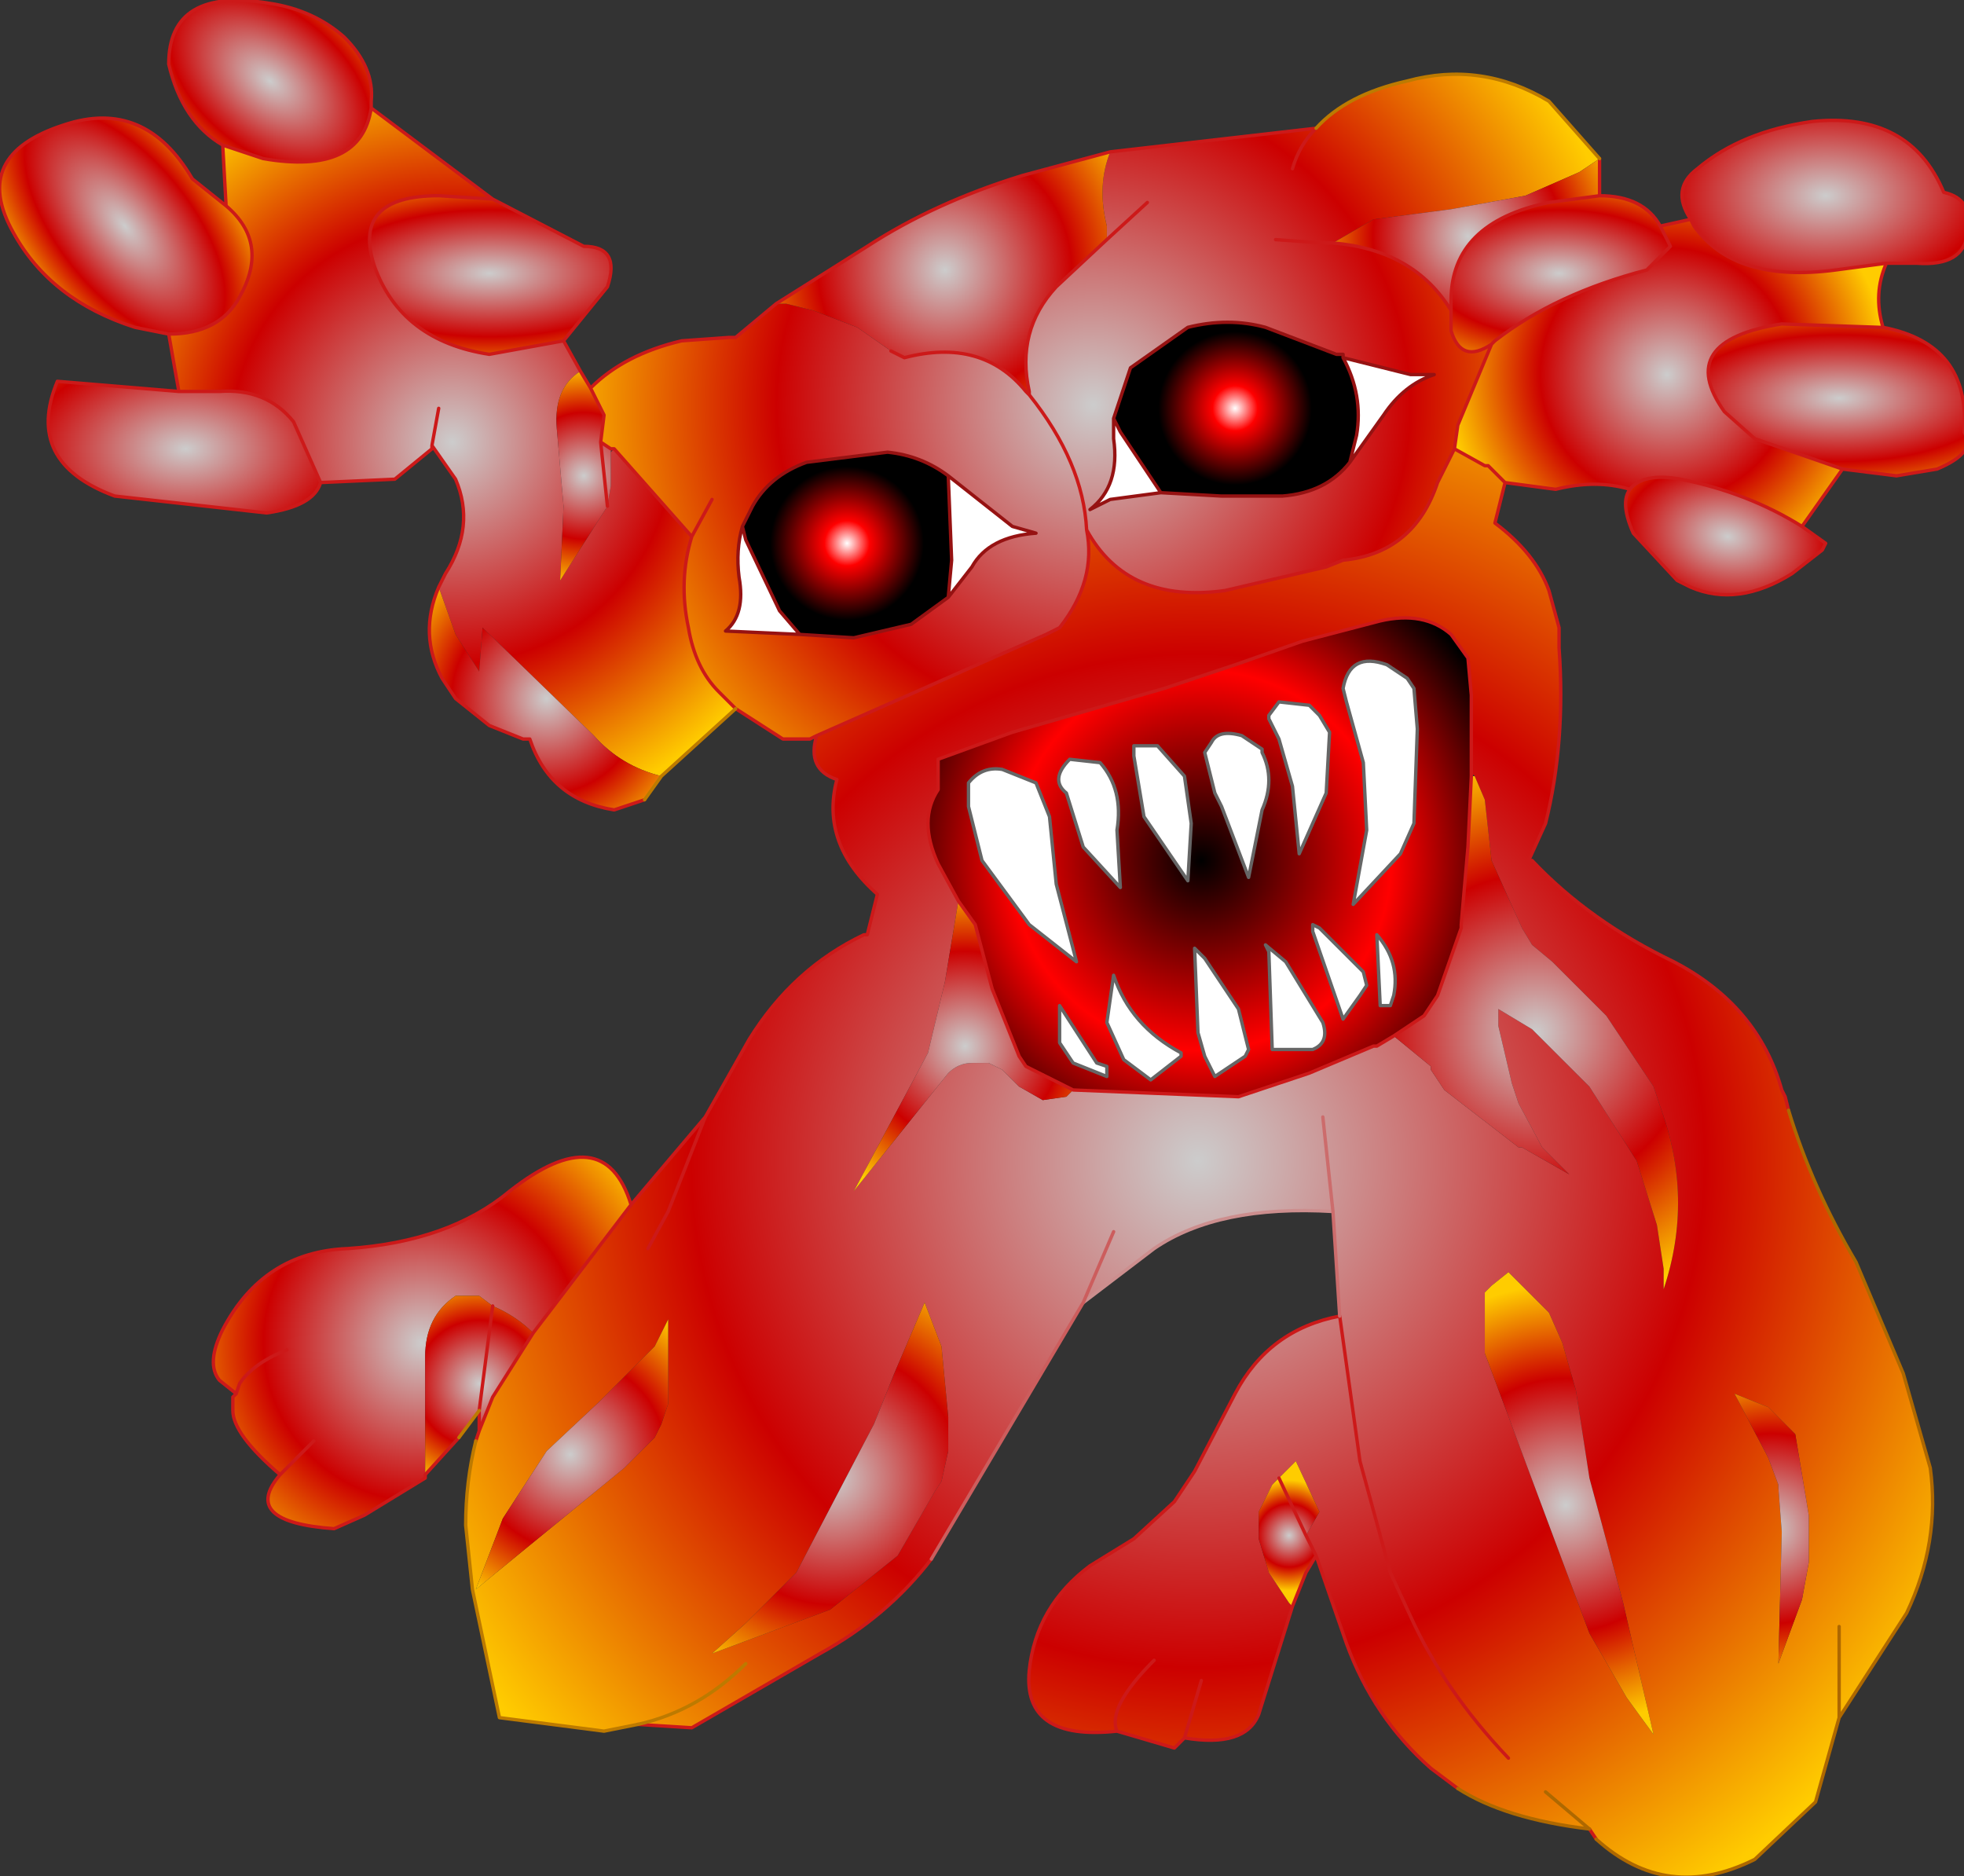 <svg xmlns="http://www.w3.org/2000/svg" viewBox="0 0 29.1 27.8" width="29.1" height="27.8"><rect x="0" y="0" width="29.1" height="27.8" fill="#333333" stroke="none"/><defs><radialGradient gradientUnits="userSpaceOnUse" r="819.2" cx="0" cy="0" spreadMethod="pad" gradientTransform="matrix(.004 0 0 .004 24.7 5.55)" id="a"><stop offset="0" stop-color="#ccc"/><stop offset=".573" stop-color="#c00"/><stop offset="1" stop-color="#fc0"/></radialGradient><radialGradient gradientUnits="userSpaceOnUse" r="819.2" cx="0" cy="0" spreadMethod="pad" gradientTransform="matrix(.004 0 0 .002 23.1 4.05)" id="b"><stop offset="0" stop-color="#ccc"/><stop offset=".573" stop-color="#c00"/><stop offset="1" stop-color="#fc0"/></radialGradient><radialGradient gradientUnits="userSpaceOnUse" r="819.2" cx="0" cy="0" spreadMethod="pad" gradientTransform="matrix(.01 0 0 .01 16.2 6)" id="c"><stop offset="0" stop-color="#ccc"/><stop offset=".573" stop-color="#c00"/><stop offset="1" stop-color="#fc0"/></radialGradient><radialGradient gradientUnits="userSpaceOnUse" r="819.2" cx="0" cy="0" spreadMethod="pad" gradientTransform="matrix(.003 0 0 .003 21.75 3.5)" id="d"><stop offset="0" stop-color="#ccc"/><stop offset=".573" stop-color="#c00"/><stop offset="1" stop-color="#fc0"/></radialGradient><radialGradient gradientUnits="userSpaceOnUse" r="819.2" cx="0" cy="0" spreadMethod="pad" gradientTransform="matrix(.004 0 0 .004 14 4)" id="e"><stop offset="0" stop-color="#ccc"/><stop offset=".573" stop-color="#c00"/><stop offset="1" stop-color="#fc0"/></radialGradient><radialGradient gradientUnits="userSpaceOnUse" r="819.2" cx="0" cy="0" spreadMethod="pad" gradientTransform="matrix(.002 0 0 .002 18.3 6.05)" id="f"><stop offset="0" stop-color="#fff"/><stop offset=".204" stop-color="#f00"/><stop offset=".694"/></radialGradient><radialGradient gradientUnits="userSpaceOnUse" r="819.2" cx="0" cy="0" spreadMethod="pad" gradientTransform="matrix(.016 0 0 .016 17.75 17.2)" id="g"><stop offset="0" stop-color="#ccc"/><stop offset=".573" stop-color="#c00"/><stop offset="1" stop-color="#fc0"/></radialGradient><radialGradient gradientUnits="userSpaceOnUse" r="819.2" cx="0" cy="0" spreadMethod="pad" gradientTransform="matrix(.006 0 0 .006 17.8 12.75)" id="h"><stop offset="0"/><stop offset=".573" stop-color="#f00"/><stop offset="1"/></radialGradient><radialGradient gradientUnits="userSpaceOnUse" r="819.2" cx="0" cy="0" spreadMethod="pad" gradientTransform="matrix(.005 0 0 .005 22.75 15.3)" id="i"><stop offset="0" stop-color="#ccc"/><stop offset=".573" stop-color="#c00"/><stop offset="1" stop-color="#fc0"/></radialGradient><radialGradient gradientUnits="userSpaceOnUse" r="819.2" cx="0" cy="0" spreadMethod="pad" gradientTransform="matrix(.005 0 0 .002 27.25 5.9)" id="j"><stop offset="0" stop-color="#ccc"/><stop offset=".573" stop-color="#c00"/><stop offset="1" stop-color="#fc0"/></radialGradient><radialGradient gradientUnits="userSpaceOnUse" r="819.2" cx="0" cy="0" spreadMethod="pad" gradientTransform="matrix(.003 .001 -.001 .002 25.6 7.95)" id="k"><stop offset="0" stop-color="#ccc"/><stop offset=".573" stop-color="#c00"/><stop offset="1" stop-color="#fc0"/></radialGradient><radialGradient gradientUnits="userSpaceOnUse" r="819.2" cx="0" cy="0" spreadMethod="pad" gradientTransform="matrix(.003 0 0 .003 26.25 22.65)" id="l"><stop offset="0" stop-color="#ccc"/><stop offset=".573" stop-color="#c00"/><stop offset="1" stop-color="#fc0"/></radialGradient><radialGradient gradientUnits="userSpaceOnUse" r="819.2" cx="0" cy="0" spreadMethod="pad" gradientTransform="matrix(.004 0 0 .004 23.2 22.3)" id="m"><stop offset="0" stop-color="#ccc"/><stop offset=".573" stop-color="#c00"/><stop offset="1" stop-color="#fc0"/></radialGradient><radialGradient gradientUnits="userSpaceOnUse" r="819.2" cx="0" cy="0" spreadMethod="pad" gradientTransform="matrix(.003 0 0 .003 14.3 15.5)" id="n"><stop offset="0" stop-color="#ccc"/><stop offset=".573" stop-color="#c00"/><stop offset="1" stop-color="#fc0"/></radialGradient><radialGradient gradientUnits="userSpaceOnUse" r="819.2" cx="0" cy="0" spreadMethod="pad" gradientTransform="matrix(.001 0 0 .001 19.1 22.75)" id="o"><stop offset="0" stop-color="#ccc"/><stop offset=".573" stop-color="#c00"/><stop offset="1" stop-color="#fc0"/></radialGradient><radialGradient gradientUnits="userSpaceOnUse" r="819.2" cx="0" cy="0" spreadMethod="pad" gradientTransform="matrix(.005 0 0 .002 7.25 4.05)" id="p"><stop offset="0" stop-color="#ccc"/><stop offset=".573" stop-color="#c00"/><stop offset="1" stop-color="#fc0"/></radialGradient><radialGradient gradientUnits="userSpaceOnUse" r="819.2" cx="0" cy="0" spreadMethod="pad" gradientTransform="matrix(.007 0 0 .007 6.7 6.55)" id="q"><stop offset="0" stop-color="#ccc"/><stop offset=".573" stop-color="#c00"/><stop offset="1" stop-color="#fc0"/></radialGradient><radialGradient gradientUnits="userSpaceOnUse" r="819.2" cx="0" cy="0" spreadMethod="pad" gradientTransform="matrix(.003 .003 -.001 .002 1.85 3.35)" id="r"><stop offset="0" stop-color="#ccc"/><stop offset=".573" stop-color="#c00"/><stop offset="1" stop-color="#fc0"/></radialGradient><radialGradient gradientUnits="userSpaceOnUse" r="819.2" cx="0" cy="0" spreadMethod="pad" gradientTransform="matrix(.003 .002 -.001 .002 4 1.2)" id="s"><stop offset="0" stop-color="#ccc"/><stop offset=".573" stop-color="#c00"/><stop offset="1" stop-color="#fc0"/></radialGradient><radialGradient gradientUnits="userSpaceOnUse" r="819.2" cx="0" cy="0" spreadMethod="pad" gradientTransform="matrix(.005 0 0 .003 2.75 6.65)" id="t"><stop offset="0" stop-color="#ccc"/><stop offset=".573" stop-color="#c00"/><stop offset="1" stop-color="#fc0"/></radialGradient><radialGradient gradientUnits="userSpaceOnUse" r="819.2" cx="0" cy="0" spreadMethod="pad" gradientTransform="matrix(.002 0 0 .002 12.55 8.05)" id="u"><stop offset="0" stop-color="#fff"/><stop offset=".204" stop-color="#f00"/><stop offset=".694"/></radialGradient><radialGradient gradientUnits="userSpaceOnUse" r="819.2" cx="0" cy="0" spreadMethod="pad" gradientTransform="matrix(.002 0 0 .002 8.65 7.05)" id="v"><stop offset="0" stop-color="#ccc"/><stop offset=".573" stop-color="#c00"/><stop offset="1" stop-color="#fc0"/></radialGradient><radialGradient gradientUnits="userSpaceOnUse" r="819.2" cx="0" cy="0" spreadMethod="pad" gradientTransform="matrix(.003 0 0 .003 8.1 10.35)" id="w"><stop offset="0" stop-color="#ccc"/><stop offset=".573" stop-color="#c00"/><stop offset="1" stop-color="#fc0"/></radialGradient><radialGradient gradientUnits="userSpaceOnUse" r="819.2" cx="0" cy="0" spreadMethod="pad" gradientTransform="matrix(.005 0 0 .005 6.25 19.9)" id="x"><stop offset="0" stop-color="#ccc"/><stop offset=".573" stop-color="#c00"/><stop offset="1" stop-color="#fc0"/></radialGradient><radialGradient gradientUnits="userSpaceOnUse" r="819.2" cx="0" cy="0" spreadMethod="pad" gradientTransform="matrix(.003 0 0 .003 8.45 21.55)" id="y"><stop offset="0" stop-color="#ccc"/><stop offset=".573" stop-color="#c00"/><stop offset="1" stop-color="#fc0"/></radialGradient><radialGradient gradientUnits="userSpaceOnUse" r="819.2" cx="0" cy="0" spreadMethod="pad" gradientTransform="matrix(.002 0 0 .002 7.1 20.5)" id="z"><stop offset="0" stop-color="#ccc"/><stop offset=".573" stop-color="#c00"/><stop offset="1" stop-color="#fc0"/></radialGradient><radialGradient gradientUnits="userSpaceOnUse" r="819.2" cx="0" cy="0" spreadMethod="pad" gradientTransform="matrix(.004 0 0 .004 12.35 21.9)" id="A"><stop offset="0" stop-color="#ccc"/><stop offset=".573" stop-color="#c00"/><stop offset="1" stop-color="#fc0"/></radialGradient><radialGradient gradientUnits="userSpaceOnUse" r="819.2" cx="0" cy="0" spreadMethod="pad" gradientTransform="matrix(.005 0 0 .003 27.05 2.9)" id="B"><stop offset="0" stop-color="#ccc"/><stop offset=".573" stop-color="#c00"/><stop offset="1" stop-color="#fc0"/></radialGradient></defs><path fill="#fff" d="M19.9 5.3l1 .25h.35q-.45.15-.75.6l-.5.7.1-.4q.1-.6-.2-1.15m-2.7 2l-.75.1-.3.15q.45-.35.35-1.05v-.3l.1.2.6.9m3.65 2.75l.1.15.05.6-.05 1.4-.2.45-.7.75.2-1.1-.05-1-.25-.9-.05-.2q.1-.55.65-.35l.3.2m-.25 4.85h-.15l-.05-1.05q.35.4.25.9l-.05.15m-6.55-6.05l.05-.55-.05-1.25.95.75.35.1q-.7.05-.95.5l-.35.45M11 7.8l.05.2.5 1.05.3.35-1.1-.05q.3-.25.2-.8-.05-.4.05-.75m3.35 4.15v-.35q.2-.25.5-.2l.5.2.2.5.1 1 .3 1.15-.7-.55-.7-.95-.2-.8m3.5-.8l.1-.15q.1-.2.45-.1l.3.2v.05q.2.4 0 .85l-.2 1-.4-1.05-.1-.2-.15-.6m1.55-.7l.15.15.15.25-.05.9-.4.9-.1-1-.2-.7-.15-.3v-.05l.15-.2.45.05m-2.6.75v-.15h.35l.4.45.1.7-.05.85-.65-.95-.15-.9m-1 .55q-.25-.2.05-.5l.45.05q.35.4.25 1l.05.85-.55-.6-.25-.8m3.75 2l.65.65.05.2-.1.15-.25.35-.45-1.3v-.1l.1.05m-1.2 1.2l.15.6-.05.1-.45.3-.15-.3-.1-.35-.05-1.25.15.15.5.75m.4-.95l.3.25.55.9q.1.3-.15.4h-.6l-.05-1.45-.05-.1m-3.05.9l.55.85.15.05v.15l-.5-.2-.2-.3v-.55m.8-.45q.25.75 1 1.15v.05l-.45.35-.4-.3-.25-.55.1-.7"/><path fill="url(#a)" d="M25.05 3.25l.05.1q.6.85 2.1.65l.75-.1q-.2.45-.05.95h-.05L26.4 4.8q-1.6.25-.85 1.3l.45.4 1.3.45-.6.85q-.8-.5-1.8-.7-.55-.1-.75.15-.5-.15-1.1 0l-.75-.1-.2-.2-.05-.05H22l-.45-.25.05-.35.5-1.2.05-.05q.9-.7 2.25-1.05l.35-.35-.15-.3.45-.1"/><path fill="url(#b)" d="M24.6 3.35l.15.3-.35.35q-1.35.35-2.25 1.05l-.05.05q-.45.3-.6-.2V4.45q0-1.15 1.45-1.45l.75-.1q.65 0 .9.45"/><path fill="url(#c)" d="M22.1 5.1l-.5 1.2-.05.35-.25.5q-.35 1.05-1.4 1.15l-.25.1-1.5.35q-1.45.2-2.05-.9.15.75-.4 1.45l-.2.1-1.25.55-2.15.95-.1.05h-.4l-.7-.45-.25-.25q-.35-.35-.45-.95-.15-.7.05-1.35l.3-.55-.3.55-1.15-1.3h-.05l-.15-.1.05-.4-.2-.4q.5-.5 1.35-.7l.7-.05h.1l.6-.5h.15l.4.1.65.25.5.35.2.1q1.15-.3 1.8.5l.05.05V5.8q-.2-.9.4-1.55l.75-.7v-.2q-.15-.6.05-1.1l3.05-.35q.45-.5 1.35-.7 1.1-.3 2.1.3l.75.85-.3.2-.8.35-1.1.2-1.15.15-.6.35q1.2.1 1.75 1v.3q.15.5.6.2m-2.95-2.6q.1-.35.35-.6-.25.25-.35.6M20 6.85l.5-.7q.3-.45.75-.6h-.35l-1-.25v-.05h-.1l-1.05-.4q-.55-.15-1.15 0l-.85.6-.25.75v.3q.1.7-.35 1.05l.3-.15.75-.1.9.05h.9q.65-.05 1-.5M17 3l-.6.55L17 3m1.9.55l.7.05h.15-.15l-.7-.05m-4.85 3.5q-.4-.3-.9-.35l-1.2.15q-.55.2-.8.65l-.15.3q-.1.35-.05.75.1.55-.2.8l1.1.05.8.05.85-.2.55-.4.35-.45q.25-.45.95-.5L15 7.8l-.95-.75m1.2-1.2q.8 1 .85 2-.05-1-.85-2"/><path fill="url(#d)" d="M19.75 3.6l.6-.35 1.15-.15 1.1-.2.8-.35.3-.2v.55l-.75.1q-1.45.3-1.45 1.45v.15q-.55-.9-1.75-1"/><path fill="url(#e)" d="M16.45 2.25q-.2.5-.05 1.1v.2l-.75.7q-.6.65-.4 1.55h-.05q-.65-.8-1.8-.5l-.2-.1-.5-.35-.65-.25-.4-.1h-.15l1.35-.85q1-.65 2.3-1.05l1.3-.35"/><path fill="url(#f)" d="M19.9 5.3q.3.55.2 1.15l-.1.4q-.35.45-1 .5h-.9l-.9-.05-.6-.9-.1-.2.25-.75.85-.6q.6-.15 1.15 0l1.05.4h.1v.05"/><path fill="url(#g)" d="M21.55 6.65l.45.25h.05l.05.05.2.2-.15.6q.6.45.8 1l.15.55v.3q.1 1.4-.2 2.6l-.25.55h.05q.85.9 2.1 1.5 1.25.65 1.6 1.9l.05.1.05.2q.35 1.15 1 2.25l.7 1.65.4 1.4q.15 1.1-.35 2.15l-1 1.55-.35 1.25-.9.85q-1.3.65-2.35-.3l-.1-.15q-1.25-.15-1.95-.6l-.4-.3q-.85-.75-1.25-1.85l-.45-1.3-.15-.3.2-.35-.35-.75-.25.25-.1.1-.2.4v.4l.15.5.3.45.05.05-.5 1.6q-.2.5-1.1.35l-.15.15-.85-.25q-1.4.15-1.3-.9.1-.95.9-1.55l.65-.4.6-.55.3-.45.6-1.15q.5-.95 1.55-1.15l-.1-1.55q-1.7-.1-2.65.55l-1.05.8-2.25 3.8q-.65.85-1.65 1.4l-1.9 1.1-.8-.05-.5.1-1.55-.2-.4-1.9-.1-.95q0-.65.15-1.25l.05-.15.2-.5.6-.95 1.45-1.9 1.1-1.3.65-1.15q.65-1.05 1.7-1.55h.05l.15-.6q-.85-.75-.6-1.7-.45-.15-.3-.65l2.15-.95 1.25-.55.2-.1q.55-.7.4-1.45.6 1.1 2.05.9l1.5-.35.25-.1q1.05-.1 1.4-1.15l.25-.5M9.6 18.5l.3-.55.55-1.4-.55 1.4-.3.55m12.2-7.05V10.3l-.05-.55-.25-.35q-.4-.35-1.05-.2l-1.15.3-1 .35-1.05.35-2.25.65-1.1.4v.45q-.3.45 0 1.1l.3.55-.2 1.2-.25 1.05-1.1 2.05 1.4-1.75q.15-.15.35-.15h.25l.2.1.25.25.35.2.35-.05.1-.1 2.45.1 1.05-.35.95-.4h.05l.25-.15.55.45v.05l.2.3 1.1.85h.05l.7.4-.4-.4-.35-.65-.1-.3-.2-.85v-.25l.5.3.85.85.7 1.1.3.95.1.65v.3q.45-1.35-.05-2.7l-.1-.3-.7-1.05-.8-.8-.3-.25-.15-.25-.45-1-.1-.9-.15-.35-.05-.05m1.35 8.45l-.2-.45-.6-.6-.25.2-.1.1v.9l1.55 4.15.55.95.4.55-.45-1.95-.5-1.85-.2-1.3-.2-.7m-3.3-.4l.3 2.15.45 1.65.3.65q.5 1.1 1.45 2.1-.95-1-1.45-2.1l-.3-.65-.45-1.65-.3-2.15m5.85 1.15l.5.95.15.4v.05l.05.65-.05 1.95.35-.95.1-.55v-.7l-.2-1.2-.4-.4-.5-.2m-17.6.85l-.65 1-.4 1.05 2.2-1.8.45-.45.1-.2.1-.3v-1.25l-.2.4-.8.8-.8.75m11.5-4.95l.15 1.4-.15-1.4m-6.35 3.8l-.3.75-1.15 2.2-.75.75-.5.45 1.75-.65 1-.8.55-.95.1-.15.1-.45V21l-.1-1.05-.25-.65-.45 1.05m3.25-2.1l-.45 1.05.45-1.05m1.3 6.65l-.25.85.25-.85m9.45-.8v1.35-1.35m-4.35 2.45l.65.55-.65-.55m-11.85-1.9q-.7.7-1.6.9.9-.2 1.6-.9m6.05-.05q-.7.7-.55 1.05-.15-.35.55-1.05"/><path fill="url(#h)" d="M14.2 13.35l-.3-.55q-.3-.65 0-1.1v-.45l1.1-.4 2.25-.65 1.05-.35 1-.35 1.15-.3q.65-.15 1.05.2l.25.35.05.55v1.2l-.05 1.05-.1 1.15v.05l-.35 1-.2.3-.45.3-.3.15-.95.4-1.05.35-2.45-.1-.7-.35-.1-.15-.4-1-.25-.95-.25-.35m6.65-3.3l-.3-.2q-.55-.2-.65.35l.05.2.25.9.05 1-.2 1.1.7-.75.2-.45.05-1.4-.05-.6-.1-.15m-.25 4.85l.05-.15q.1-.5-.25-.9l.05 1.05h.15m-6.25-2.95l.2.8.7.95.7.55-.3-1.15-.1-1-.2-.5-.5-.2q-.3-.05-.5.2v.35m1.45-.2l.25.8.55.6-.05-.85q.1-.6-.25-1l-.45-.05q-.3.3-.05.5m1-.55l.15.9.65.95.05-.85-.1-.7-.4-.45h-.35v.15m2.6-.75l-.45-.05-.15.2v.05l.15.3.2.7.1 1 .4-.9.05-.9-.15-.25-.15-.15m-1.55.7l.15.6.1.2.4 1.05.2-1q.2-.45 0-.85v-.05l-.3-.2q-.35-.1-.45.1l-.1.15m-1.35 3.3l-.1.7.25.55.4.3.45-.35v-.05q-.75-.4-1-1.15m-.8.45v.55l.2.3.5.2v-.15l-.15-.05-.55-.85m3.05-.9l.05.1.05 1.45h.6q.25-.1.15-.4l-.55-.9-.3-.25m-.4.95l-.5-.75-.15-.15.05 1.25.1.35.15.3.45-.3.05-.1-.15-.6m1.2-1.2l-.1-.05v.1l.45 1.3.25-.35.1-.15-.05-.2-.65-.65"/><path fill="url(#i)" d="M21.85 11.5l.15.35.1.9.45 1 .15.25.3.25.8.8.7 1.05.1.3q.5 1.35.05 2.7v-.3l-.1-.65-.3-.95-.7-1.1-.85-.85-.5-.3v.25l.2.85.1.3.35.65.4.4-.7-.4h-.05l-1.1-.85-.2-.3v-.05l-.55-.45.45-.3.2-.3.35-1v-.05l.1-1.15.05-1.05h.05"/><path fill="url(#j)" d="M27.3 6.95L26 6.5l-.45-.4q-.75-1.05.85-1.3l1.45.05h.05q1.3.25 1.2 1.55.2.3-.4.55l-.6.1-.8-.1"/><path fill="url(#k)" d="M24.15 7.25q.2-.25.75-.15 1 .2 1.8.7l.35.25-.05.1-.45.35q-.8.5-1.5.2l-.2-.1-.65-.7q-.2-.45-.05-.65"/><path fill="url(#l)" d="M25.7 20.65l.5.2.4.4.2 1.2v.7l-.1.55-.35.95.05-1.95-.05-.65V22l-.15-.4-.5-.95"/><path fill="url(#m)" d="M23.15 19.9l.2.7.2 1.3.5 1.85.45 1.95-.4-.55-.55-.95L22 20.05v-.9l.1-.1.25-.2.6.6.2.45"/><path fill="url(#n)" d="M15.9 16.15l-.1.1-.35.05-.35-.2-.25-.25-.2-.1h-.25q-.2 0-.35.15l-1.4 1.75 1.1-2.05.25-1.05.2-1.2.25.35.25.95.4 1 .1.15.7.35"/><path fill="url(#o)" d="M19.5 23.05l-.15.25-.2.5-.05-.05-.3-.45-.15-.5v-.4l.2-.4.1-.1.25-.25.35.75-.2.35.15.3m-.55-1.15l.4.85-.4-.85"/><path fill="url(#p)" d="M8.35 5.05l-1.1.2q-1.3-.2-1.7-1.3Q5.2 2.9 6.5 2.9l.8.05 1.35.7q.55 0 .35.6l-.65.8"/><path fill="url(#q)" d="M8.35 5.05l.25.45q-.4.25-.35.85l.1 1.15-.05 1.1.7-1.1.05-.3v-.5l.05-.05 1.15 1.3q-.2.65-.05 1.35.1.6.45.95l.25.25-1.1 1q-.6-.15-1-.6L7.15 9.3l-.05.65-.35-.55-.25-.7.1-.2q.45-.7.15-1.4l-.35-.5v.05l-.55.45-1.1.05-.4-.9q-.4-.5-1.1-.45h-.6l-.15-.85q.75 0 1.05-.55.45-.8-.2-1.35l-.05-.9.6.2q1.45.25 1.6-.75l1.8 1.35-.8-.05q-1.3 0-.95 1.05.4 1.1 1.7 1.3l1.1-.2m-1.85 1l-.1.55.1-.55"/><path fill="url(#r)" d="M3.35 3.05q.65.55.2 1.35-.3.55-1.05.55l-.5-.1Q.75 4.45.2 3.45q-.65-1.15.75-1.6 1.2-.4 1.9.8l.5.4"/><path fill="url(#s)" d="M5.5 1.6q-.15 1-1.6.75l-.6-.2q-.6-.35-.8-1.2Q2.5-.2 4 .05q.65.1 1.1.5.45.45.4.95v.1"/><path fill="url(#t)" d="M2.65 5.8h.6q.7-.05 1.1.45l.4.9q-.1.35-.8.45L1.7 7.35q-1.35-.5-.85-1.7l1.8.15"/><path fill="url(#u)" d="M14.05 7.05l.05 1.25-.05.55-.55.4-.85.2-.8-.05-.3-.35-.5-1.05-.05-.2.15-.3q.25-.45.8-.65l1.2-.15q.5.05.9.35"/><path fill="url(#v)" d="M8.75 5.75l.2.4-.05.4.15.1v.55L9 7.5l-.7 1.1.05-1.1-.1-1.15q-.05-.6.35-.85l.15.25M9 7.5l-.1-.95.1.95"/><path fill="url(#w)" d="M6.5 8.7l.25.7.35.55.05-.65 1.65 1.6q.4.45 1 .6l-.25.35-.45.15q-.95-.15-1.25-1.05h-.1l-.5-.2-.5-.4-.2-.3Q6.2 9.4 6.5 8.7"/><path fill="url(#x)" d="M6.3 21.85v.05l-.9.55-.45.2q-1.4-.1-.8-.8-.7-.6-.7-.95v-.2l.05-.05-.25-.2q-.2-.25.05-.75.6-1.15 1.85-1.2 1.5-.1 2.4-.85 1.4-1.1 1.8.2l-1.45 1.9q-.25-.25-.6-.4l-.2-.15h-.35q-.45.3-.45.9v1.75m-1.65-.5l-.5.5.5-.5M4.25 20q-.5.2-.7.5l-.05.15.05-.15q.2-.3.7-.5"/><path fill="url(#y)" d="M8.1 21.5l.8-.75.8-.8.2-.4v1.25l-.1.3-.1.2-.45.45-2.2 1.8.4-1.05.65-1"/><path fill="url(#z)" d="M7.1 21.2v-.3l-.3.4-.5.55V20.1q0-.6.45-.9h.35l.2.15-.2 1.55.2-1.55q.35.15.6.4l-.6.95-.2.5"/><path fill="url(#A)" d="M13.25 20.35l.45-1.05.25.65.1 1.05v.5l-.1.45-.1.15-.55.95-1 .8-1.75.65.5-.45.75-.75 1.15-2.2.3-.75"/><path fill="url(#B)" d="M27.95 3.9l-.75.1q-1.5.2-2.1-.65l-.05-.1q-.3-.45.1-.75.65-.55 1.7-.7 1.45-.15 1.95 1.05.45.1.35.6-.05.5-.75.45h-.45"/><path fill="none" stroke="#CC1919" stroke-width=".05" stroke-linecap="round" stroke-linejoin="round" d="M27.95 3.9l-.75.1q-1.5.2-2.1-.65l-.05-.1-.45.1.15.3-.35.35q-1.35.35-2.25 1.05l-.05.05-.5 1.2-.05.35.45.25h.05l.05.05.2.2.75.1q.6-.15 1.1 0 .2-.25.75-.15 1 .2 1.8.7l.6-.85L26 6.5l-.45-.4q-.75-1.05.85-1.3l1.45.05h.05q-.15-.5.05-.95h.45q.7.05.75-.45.1-.5-.35-.6-.5-1.2-1.95-1.05-1.05.15-1.7.7-.4.3-.1.75m-5.3.35q1.2.1 1.75 1v-.15q0-1.15 1.45-1.45l.75-.1v-.55m-4.2-.45q-.25.25-.35.6m2.35 2.1v.3q.15.5.6.2m1.6-2.2q.65 0 .9.45m2.1 4.45l.35.25-.05.1-.45.35q-.8.5-1.5.2l-.2-.1-.65-.7q-.2-.45-.05-.65m-2.6-.6l-.25.5q-.35 1.05-1.4 1.15l-.25.1-1.5.35q-1.45.2-2.05-.9.15.75-.4 1.45l-.2.1-1.25.55-2.15.95q-.15.5.3.65-.25.95.6 1.7l-.15.6h-.05q-1.05.5-1.7 1.55l-.65 1.15-.55 1.4-.3.55M22.3 7.15l-.15.6q.6.45.8 1l.15.55v.3q.1 1.4-.2 2.6l-.25.55h.05q.85.9 2.1 1.5 1.25.65 1.6 1.9l.05.1.05.2m-2.85 10.8l-.1-.15m-1.95-.6l-.4-.3q-.85-.75-1.25-1.85l-.45-1.3-.15.25-.2.5-.5 1.6q-.2.5-1.1.35l-.15.15-.85-.25q-1.4.15-1.3-.9.1-.95.9-1.55l.65-.4.6-.55.3-.45.6-1.15q.5-.95 1.55-1.15m-6.05 3.6q-.65.85-1.65 1.4l-1.9 1.1-.8-.05m-2.4-4.2l.05-.15v-.3m-.3.4l-.5.55v.05l-.9.55-.45.2q-1.4-.1-.8-.8-.7-.6-.7-.95v-.2l.05-.05-.25-.2q-.2-.25.05-.75.6-1.15 1.85-1.2 1.5-.1 2.4-.85 1.4-1.1 1.8.2l1.1-1.3m3.75-3.2l-.3-.55q-.3-.65 0-1.1v-.45l1.1-.4 2.25-.65 1.05-.35 1-.35 1.15-.3q.65-.15 1.05.2l.25.35.05.55v1.2l-.05 1.05-.1 1.15v.05l-.35 1-.2.3-.45.3-.25.15h-.05l-.95.4-1.05.35-2.45-.1m-1.7-2.8l.25.35.25.95.4 1 .1.15.7.35m12-11.3q1.3.25 1.2 1.55.2.3-.4.55l-.6.1-.8-.1m-4.95 19.1q-.95-1-1.45-2.1l-.3-.65-.45-1.65-.3-2.15m-3.4-17.25l-1.3.35q-1.3.4-2.3 1.05l-1.35.85m1.7.7l.2.1q1.15-.3 1.8.5l.05.05V5.8q-.2-.9.4-1.55l.75-.7L17 3m2.75.6h-.15l-.7-.05m-2.45-1.3l3.05-.35M8.75 5.75q.5-.5 1.35-.7l.7-.05h.1l.6-.5m-1.25 3.45l.3-.55m-.3.55q-.2.65-.05 1.35.1.6.45.95l.25.25.7.45h.4l.1-.05m4-3.05q-.05-1-.85-2m-6.9-.8l-1.1.2q-1.3-.2-1.7-1.3Q5.2 2.9 6.5 2.9l.8.05L5.5 1.6q-.15 1-1.6.75l-.6-.2.05.9q.65.55.2 1.35-.3.55-1.05.55l.15.85h.6q.7-.05 1.1.45l.4.9 1.1-.05.55-.45V6.6l.1-.55m-3.2-3.9q-.6-.35-.8-1.2Q2.5-.2 4 .05q.65.1 1.1.5.45.45.4.95v.1m3.25 4.15l.2.4-.05.4.15.1h.05l1.15 1.3m-2.95-5l1.35.7q.55 0 .35.6l-.65.8.25.45.15.25m-6.25-.8l-.5-.1Q.75 4.45.2 3.45q-.65-1.15.75-1.6 1.2-.4 1.9.8l.5.4m1.4 4.1q-.1.35-.8.45L1.7 7.35q-1.35-.5-.85-1.7l1.8.15m6.25.75l.1.95M6.5 8.7l.1-.2q.45-.7.15-1.4l-.35-.5m3.15 5.25L9.1 12q-.95-.15-1.25-1.05h-.1l-.5-.2-.5-.4-.2-.3Q6.2 9.4 6.5 8.7m-3 11.95l.05-.15q.2-.3.7-.5m-.1 1.85l.5-.5m2.65-2l-.2 1.55m0 .3l.2-.5.6-.95m1.45-1.9l-1.45 1.9m11.45 3l.15.3m-.15-.3l-.4-.85m-1.4 3.85l.25-.85m-1.25.75q-.15-.35.55-1.05"/><path fill="none" stroke="#961212" stroke-width=".05" stroke-linecap="round" stroke-linejoin="round" d="M20 6.85l.5-.7q.3-.45.75-.6h-.35l-1-.25q.3.55.2 1.15l-.1.4q-.35.45-1 .5h-.9l-.9-.05-.75.1-.3.15q.45-.35.35-1.05v-.3l.25-.75.85-.6q.6-.15 1.15 0l1.05.4h.1v.05m-5.85 3.55l.05-.55-.05-1.25q-.4-.3-.9-.35l-1.2.15q-.55.2-.8.65l-.15.3.05.2.5 1.05.3.35.8.05.85-.2.55-.4.35-.45q.25-.45.95-.5L15 7.8l-.95-.75m-2.2 2.35l-1.1-.05q.3-.25.2-.8-.05-.4.05-.75m5.5-1.6l.1.2.6.9"/><path fill="none" stroke="#666" stroke-width=".05" stroke-linecap="round" stroke-linejoin="round" d="M20.85 10.05l-.3-.2q-.55-.2-.65.35l.05.2.25.9.05 1-.2 1.1.7-.75.2-.45.05-1.4-.05-.6-.1-.15m-.25 4.85h-.15l-.05-1.05q.35.4.25.9l-.05.15m-6.25-2.95l.2.8.7.95.7.55-.3-1.15-.1-1-.2-.5-.5-.2q-.3-.05-.5.2v.35m1.45-.2l.25.8.55.6-.05-.85q.1-.6-.25-1l-.45-.05q-.3.3-.05.5m1-.55l.15.9.65.95.05-.85-.1-.7-.4-.45h-.35v.15m2.6-.75l-.45-.05-.15.2v.05l.15.3.2.7.1 1 .4-.9.05-.9-.15-.25-.15-.15m-1.55.7l.15.6.1.2.4 1.05.2-1q.2-.45 0-.85v-.05l-.3-.2q-.35-.1-.45.1l-.1.15m1.7 2.6l.65.65.05.2-.1.15-.25.35-.45-1.3v-.1l.1.05m-1.2 1.2l.15.6-.05.1-.45.3-.15-.3-.1-.35-.05-1.25.15.15.5.75m.4-.95l.3.25.55.9q.1.3-.15.4h-.6l-.05-1.45-.05-.1m-3.05.9l.55.85.15.05v.15l-.5-.2-.2-.3v-.55m.8-.45q.25.75 1 1.15v.05l-.45.35-.4-.3-.25-.55.1-.7"/><path fill="none" stroke="#AE6800" stroke-width=".05" stroke-linecap="round" stroke-linejoin="round" d="M26.5 16.45q.35 1.15 1 2.25l.7 1.65.4 1.4q.15 1.1-.35 2.15l-1 1.55-.35 1.25-.9.85q-1.3.65-2.35-.3m-.1-.15q-1.25-.15-1.95-.6m1.95.6l-.65-.55m4.35-1.1V24.1"/><path fill="none" stroke="#BD7A00" stroke-width=".05" stroke-linecap="round" stroke-linejoin="round" d="M23.7 2.35l-.75-.85q-1-.6-2.1-.3-.9.2-1.35.7M9.45 25.55l-.5.1-1.55-.2-.4-1.9-.1-.95q0-.65.15-1.25m.05-.45l-.3.4m3-9.8l1.1-1m-1.1 1l-.25.35m-.1 13.7q.9-.2 1.6-.9"/><path fill="none" stroke="#CC8E8E" stroke-width=".05" stroke-linecap="round" stroke-linejoin="round" d="M19.75 17.95q-1.7-.1-2.65.55l-1.05.8"/><path fill="none" stroke="#CC5D5D" stroke-width=".05" stroke-linecap="round" stroke-linejoin="round" d="M16.05 19.3l-2.25 3.8m2.25-3.8l.45-1.05"/><path fill="none" stroke="#CC6C6C" stroke-width=".05" stroke-linecap="round" stroke-linejoin="round" d="M19.85 19.5l-.1-1.55-.15-1.4"/></svg>